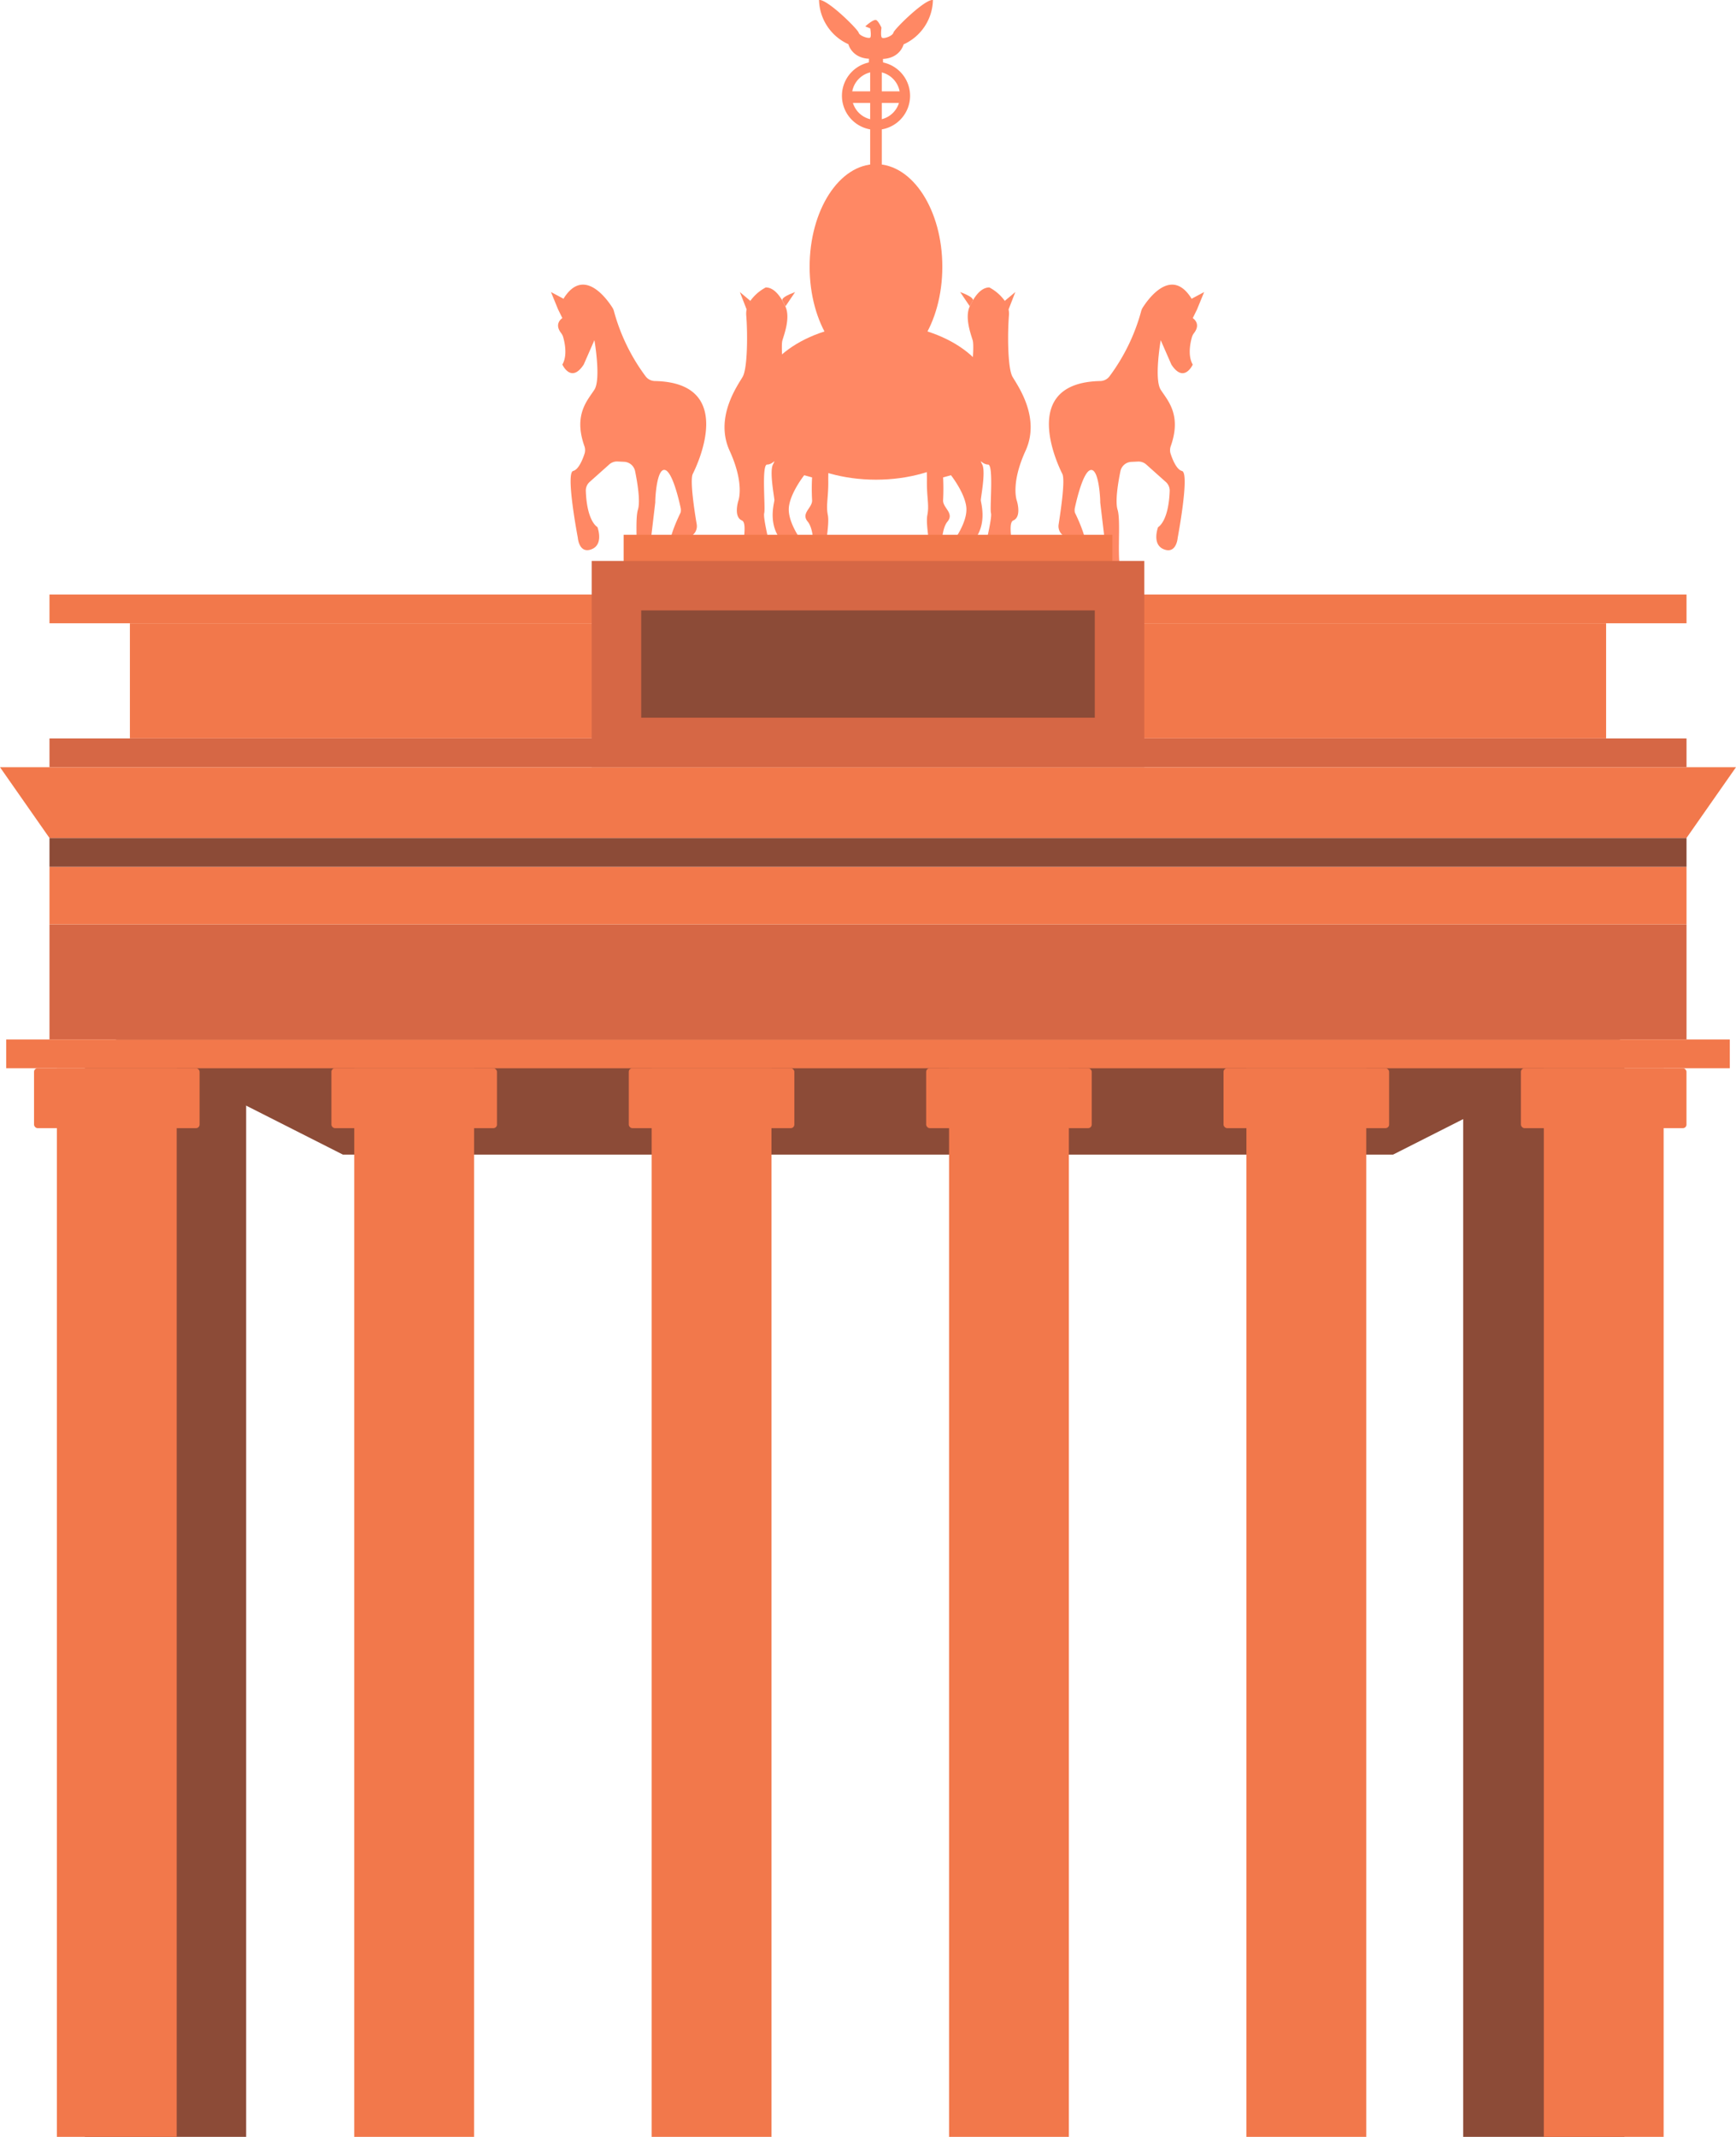 <svg id="Ebene_1" data-name="Ebene 1" xmlns="http://www.w3.org/2000/svg" viewBox="0 0 487.68 600"><ellipse cx="246.08" cy="112.79" rx="33.2" ry="21.9" style="fill:#ff8864"/><ellipse cx="246.08" cy="74.91" rx="18.64" ry="28.82" style="fill:#ff8864"/><rect x="244.45" y="33.62" width="3.26" height="29.94" style="fill:#ff8864"/><path d="M302.24,17.33a9.57,9.57,0,1,0,9.58,9.57A9.57,9.57,0,0,0,302.24,17.33Zm0,16.34A6.77,6.77,0,1,1,309,26.9,6.77,6.77,0,0,1,302.24,33.67Z" transform="translate(-56.16 0)" style="fill:#ff8864"/><rect x="244.45" y="19.26" width="3.26" height="14.97" style="fill:#ff8864"/><rect x="300.61" y="20.34" width="3.26" height="13.9" transform="translate(273.37 -274.96) rotate(90)" style="fill:#ff8864"/><path d="M307.14,9.16c-.24,1-2.86,1.87-3.26,1.38s-.1-2.77-.1-2.77c-.24-.54-1-2-1.54-2.16-.86-.18-3,1.8-3,1.8l1.39.57h0c.09.57.31,2.16,0,2.56s-3-.4-3.26-1.38S288.53-.32,286.24,0a14,14,0,0,0,8.25,12.41s.9,3.84,5.79,4.09L300.2,19h4.08l-.08-2.45c4.9-.25,5.8-4.09,5.8-4.09A14,14,0,0,0,318.24,0C316-.32,307.39,8.18,307.14,9.16Z" transform="translate(-56.16 0)" style="fill:#ff8864"/><path d="M250.78,133.06c1.06-2.12,12.52-25.56-10.62-26.07a3.33,3.33,0,0,1-2.63-1.32,54.42,54.42,0,0,1-8.91-18.33,3.23,3.23,0,0,0-.37-.88c-1.4-2.23-8.17-12-13.92-2.37l.11-.22L210.94,82l2,4.88,1.2,2.44s-2.43,1.46-.39,4.15a3.5,3.5,0,0,1,.59,1.09c.43,1.47,1.3,5.23-.2,7.8,0,0,2.45,5.43,6,0l3-6.85s1.91,10.93,0,13.91-5.93,7-2.82,15.82a3.35,3.35,0,0,1,.06,2.12c-.53,1.62-1.66,4.49-3.21,4.88-2.17.54,1.31,18.74,1.31,18.74s.32,4.61,3.85,3.25,1.66-6.24,1.66-6.24-2.95-1.46-3.26-10.16a3.22,3.22,0,0,1,1.09-2.52l5.49-4.9a3.27,3.27,0,0,1,2.33-.83l1.88.09a3.29,3.29,0,0,1,3.05,2.62c.64,3.14,1.53,8.41.8,10.81-1.09,3.53.54,15.48-1.36,18.47s3.8,0,3.8,0l2.43-20.51a1.94,1.94,0,0,0,0-.24c0-1.06.42-9.36,2.71-8.86,2.07.46,3.89,8.21,4.41,10.59a3.17,3.17,0,0,1,0,1.37s-4.92,9.74-2.5,11.33C246.5,156.38,248,153,251,150a3.2,3.2,0,0,0,.88-2.81C251.25,143.54,249.92,134.77,250.78,133.06Z" transform="translate(-56.16 0)" style="fill:#ff8864"/><path d="M276.58,107.4s-1.22-9.91-.61-11.88,2.24-6.46.81-9.51-3.26-5.3-5.5-5.3a12.62,12.62,0,0,0-4.45,3.93l.08-.19L264,82l1.9,4.88v0a6,6,0,0,0-.11,1.6c.41,4.89.41,14.87-1,17.32s-7.94,11.4-3.66,20.77,2.44,14.06,2.44,14.06-1.42,4.48,1,5.5-2,13.85.91,15.07a8.18,8.18,0,0,0,5.81,0s2.45-2.24,2-4.28-2.85-11.4-2.45-12.83-.81-13.65.82-13.65,2.65-2,1.63,0,.41,9.17.41,10-2.45,8.15,3.66,13,4.69-.81,4.28-1.22-4.28-5.71-3.87-9.78,4.31-9,4.31-9l2.21.61a58.77,58.77,0,0,0,0,6.31c.2,2.24-3.26,3.67-1.22,6.11s1.85,9.78,1.23,12.84,4.06,2.37,4.06,2.37.82-4.41,0-5.84.93-8.35.36-11.2.19-4.89.12-9.78S290.65,105.18,276.58,107.4Z" transform="translate(-56.16 0)" style="fill:#ff8864"/><path d="M276,84.45l.82,1.56,2.7-4C275,83.66,276,84.45,276,84.45Z" transform="translate(-56.16 0)" style="fill:#ff8864"/><path d="M354.59,133.06c-1.06-2.12-12.52-25.56,10.62-26.07a3.33,3.33,0,0,0,2.63-1.32,54.42,54.42,0,0,0,8.91-18.33,3.23,3.23,0,0,1,.37-.88c1.4-2.23,8.17-12,13.92-2.37l-.11-.22,3.5-1.86-2,4.88-1.2,2.44s2.43,1.46.39,4.15a3.5,3.5,0,0,0-.59,1.09c-.44,1.47-1.3,5.23.2,7.8,0,0-2.45,5.43-6,0l-3-6.85s-1.9,10.93,0,13.91,5.94,7,2.83,15.82a3.35,3.35,0,0,0-.06,2.12c.53,1.62,1.66,4.49,3.21,4.88C390.44,132.79,387,151,387,151s-.32,4.61-3.85,3.25-1.66-6.24-1.66-6.24,2.95-1.46,3.26-10.16a3.22,3.22,0,0,0-1.09-2.52l-5.49-4.9a3.27,3.27,0,0,0-2.33-.83l-1.88.09a3.28,3.28,0,0,0-3.05,2.62c-.64,3.14-1.53,8.41-.8,10.81,1.09,3.53-.54,15.48,1.36,18.47s-3.8,0-3.8,0l-2.43-20.51a1.94,1.94,0,0,1,0-.24c0-1.06-.42-9.36-2.71-8.86-2.07.46-3.89,8.21-4.41,10.59a3.17,3.17,0,0,0,0,1.37s4.92,9.74,2.5,11.33c-1.7,1.12-3.19-2.28-6.18-5.25a3.2,3.2,0,0,1-.88-2.81C354.12,143.54,355.45,134.77,354.59,133.06Z" transform="translate(-56.16 0)" style="fill:#ff8864"/><path d="M328.79,107.4s1.22-9.91.61-11.88-2.24-6.46-.81-9.51,3.26-5.3,5.5-5.3a12.62,12.62,0,0,1,4.45,3.93l-.08-.19L341.39,82l-1.9,4.88v0a6,6,0,0,1,.11,1.6c-.41,4.89-.41,14.87,1,17.32s7.94,11.4,3.66,20.77-2.44,14.06-2.44,14.06,1.42,4.48-1,5.5,2,13.85-.91,15.07a8.18,8.18,0,0,1-5.81,0s-2.45-2.24-2-4.28,2.85-11.4,2.45-12.83.81-13.65-.82-13.65-2.65-2-1.63,0-.41,9.17-.41,10,2.45,8.15-3.66,13-4.69-.81-4.28-1.22,4.28-5.71,3.87-9.78-4.31-9-4.31-9l-2.21.61a61.7,61.7,0,0,1,0,6.31c-.2,2.24,3.26,3.67,1.22,6.11s-1.85,9.78-1.23,12.84-4.06,2.37-4.06,2.37-.82-4.41,0-5.84-.93-8.35-.36-11.2-.19-4.89-.12-9.78S314.72,105.18,328.79,107.4Z" transform="translate(-56.16 0)" style="fill:#ff8864"/><path d="M329.41,84.45,328.59,86l-2.7-4C330.35,83.66,329.41,84.45,329.41,84.45Z" transform="translate(-56.16 0)" style="fill:#ff8864"/><rect x="23.86" y="298.83" width="45.29" height="301.17" style="fill:#8c4b37"/><rect x="411.04" y="298.83" width="45.29" height="301.17" style="fill:#8c4b37"/><rect x="13.9" y="259.55" width="459.88" height="32.32" style="fill:#d66745"/><rect x="36.49" y="175.01" width="414.7" height="32.32" style="fill:#f2784b"/><rect x="13.9" y="243.39" width="459.88" height="16.16" style="fill:#f2784b"/><rect x="13.9" y="235.3" width="459.88" height="8.08" style="fill:#8c4b37"/><rect x="13.9" y="207.34" width="459.88" height="8.08" style="fill:#d66745"/><rect x="13.9" y="166.93" width="459.88" height="8.08" style="fill:#f2784b"/><rect x="175.2" y="150.16" width="137.27" height="8.08" style="fill:#f2784b"/><polygon points="473.77 235.3 13.9 235.3 0 215.42 487.68 215.42 473.77 235.3" style="fill:#f2784b"/><polygon points="391.34 324.2 96.33 324.2 32.44 291.87 455.24 291.87 391.34 324.2" style="fill:#8c4b37"/><rect x="166.23" y="157.5" width="155.22" height="57.92" style="fill:#d66745"/><rect x="284.94" y="122.75" width="30.12" height="127.42" transform="translate(430.3 -113.54) rotate(90)" style="fill:#8c4b37"/><rect x="1.74" y="291.87" width="484.2" height="8.08" style="fill:#f2784b"/><rect x="15.98" y="299.95" width="33.66" height="300.05" style="fill:#f2784b"/><rect x="9.56" y="299.95" width="46.51" height="16.82" rx="1" style="fill:#f2784b"/><rect x="99.52" y="299.95" width="33.66" height="300.05" style="fill:#f2784b"/><rect x="93.1" y="299.95" width="46.51" height="16.82" rx="1" style="fill:#f2784b"/><rect x="183.06" y="299.95" width="33.66" height="300.05" style="fill:#f2784b"/><rect x="176.64" y="299.95" width="46.51" height="16.82" rx="1" style="fill:#f2784b"/><rect x="266.61" y="299.95" width="33.66" height="300.05" style="fill:#f2784b"/><rect x="260.18" y="299.95" width="46.51" height="16.82" rx="1" style="fill:#f2784b"/><rect x="350.15" y="299.95" width="33.66" height="300.05" style="fill:#f2784b"/><rect x="343.72" y="299.95" width="46.51" height="16.82" rx="1" style="fill:#f2784b"/><rect x="433.69" y="299.95" width="33.66" height="300.05" style="fill:#f2784b"/><rect x="427.26" y="299.95" width="46.51" height="16.82" rx="1" style="fill:#f2784b"/></svg>